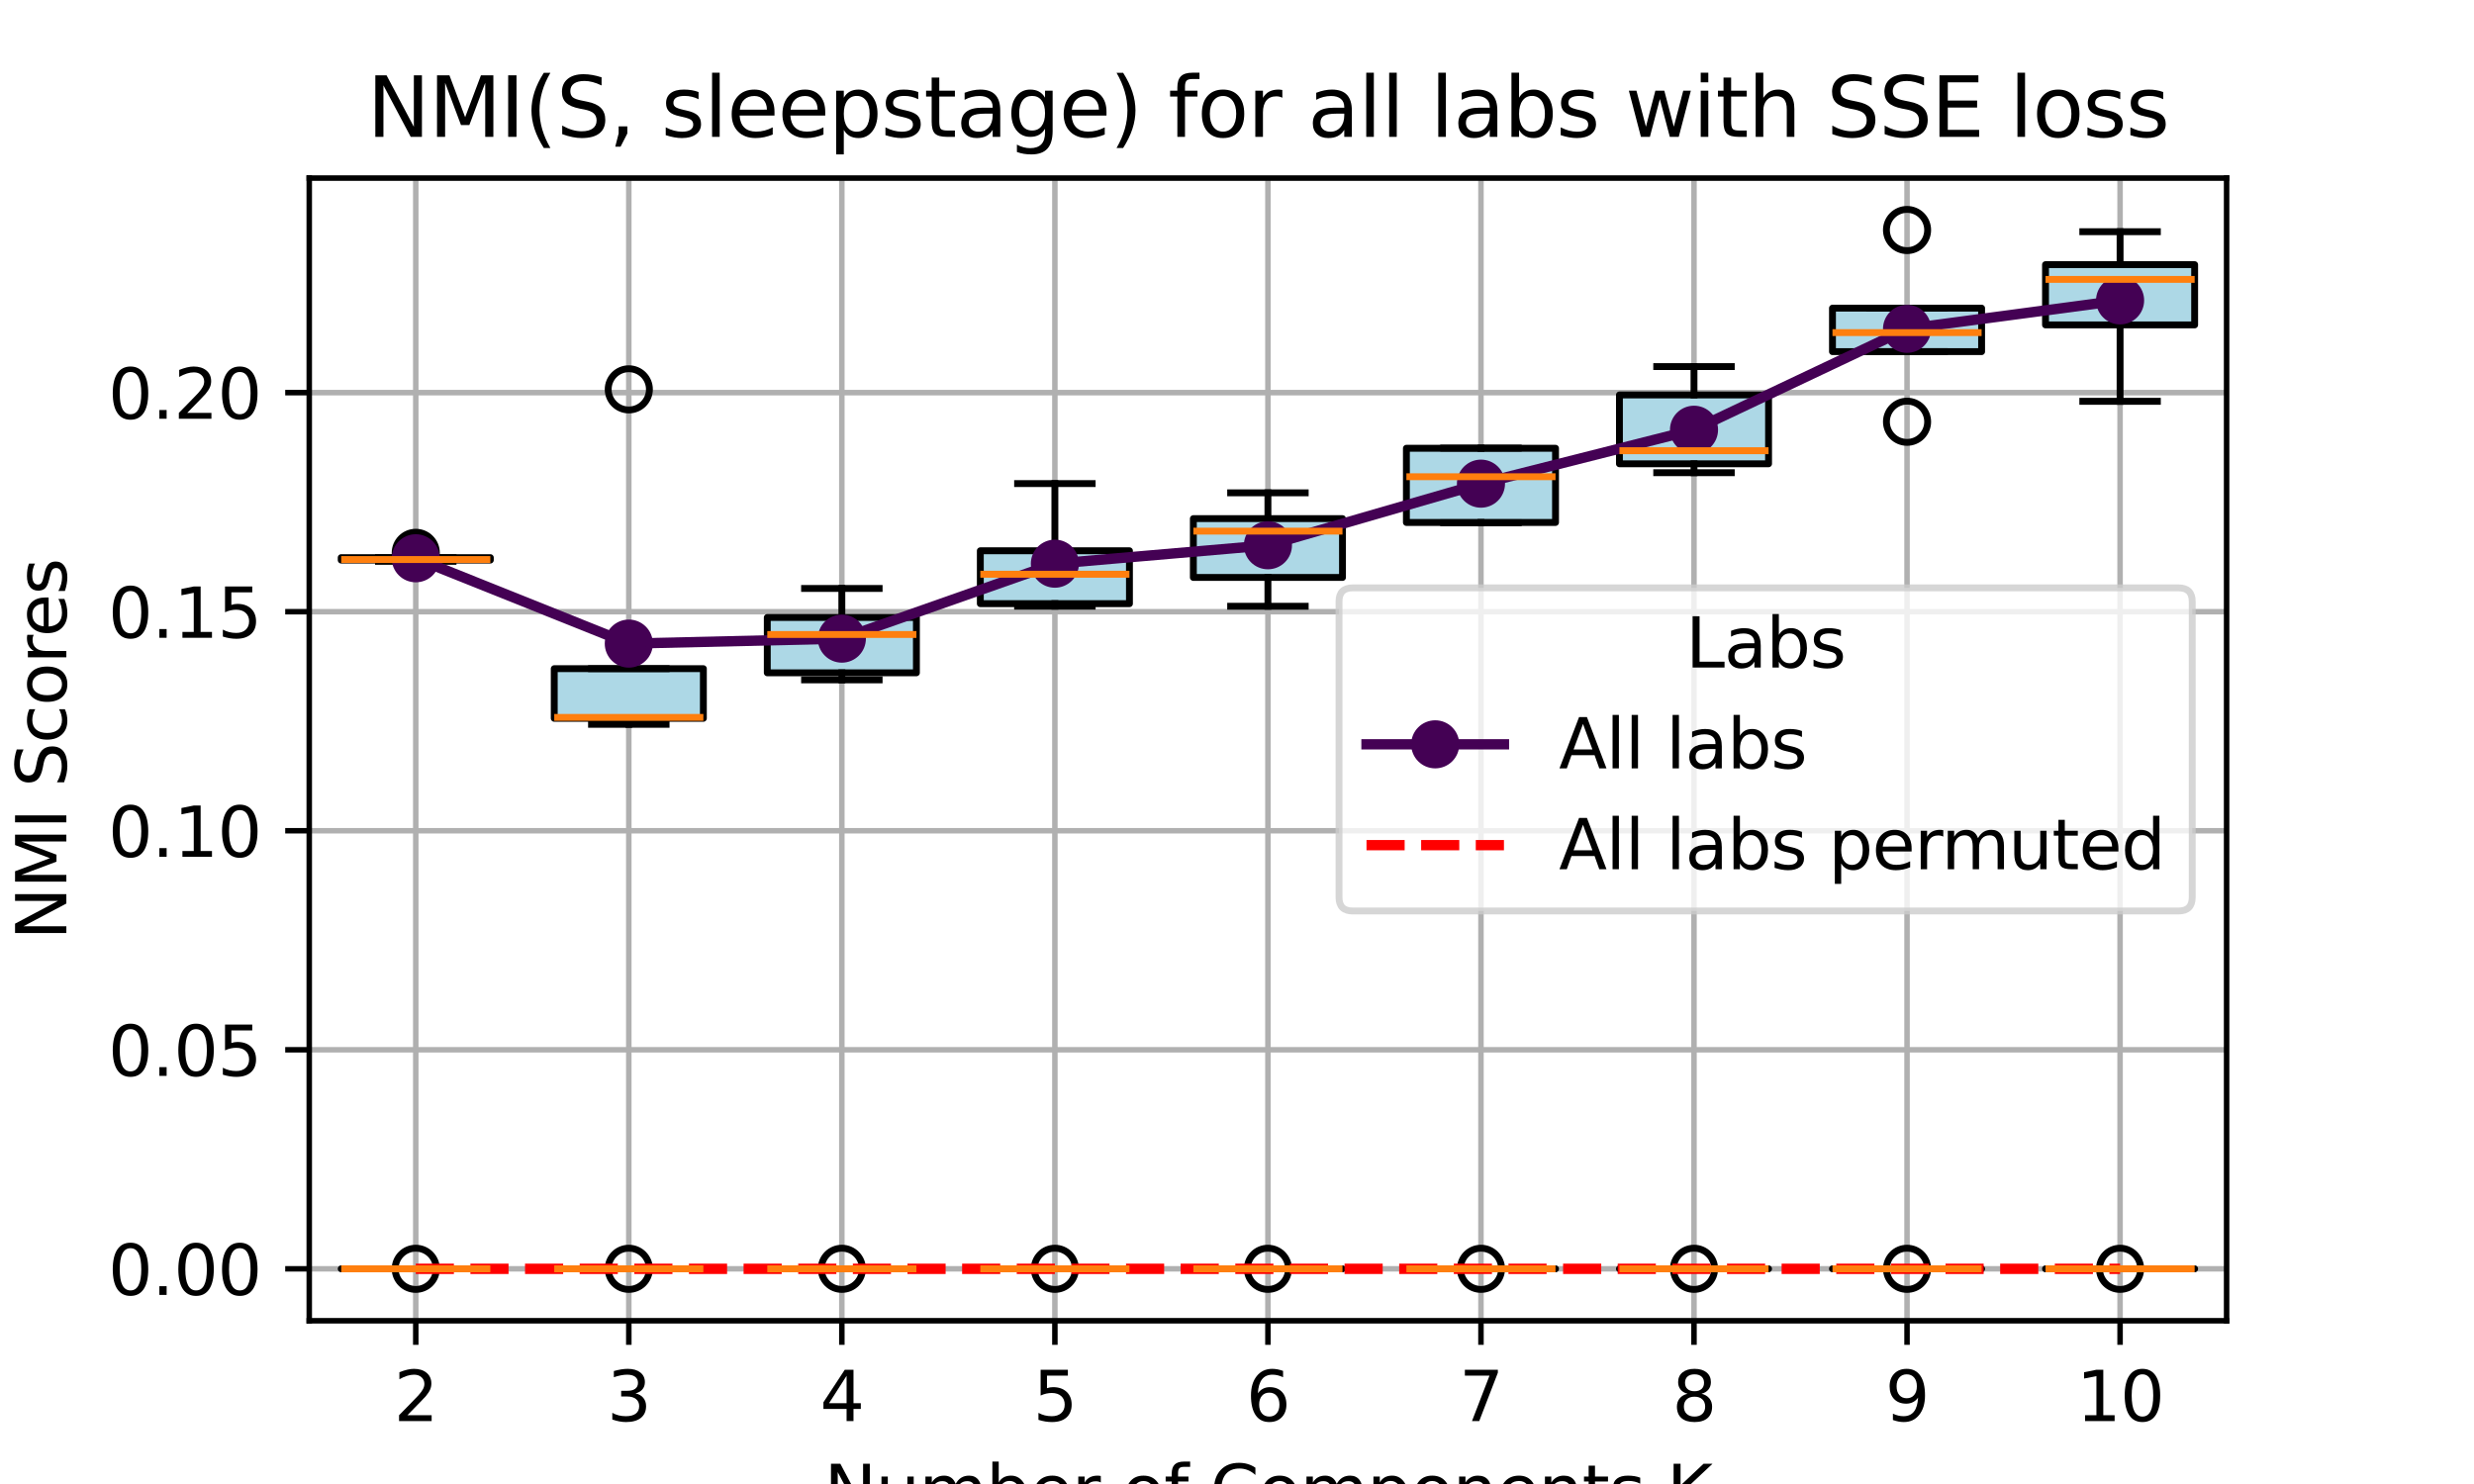 <?xml version="1.0" encoding="utf-8" standalone="no"?>
<!DOCTYPE svg PUBLIC "-//W3C//DTD SVG 1.1//EN"
  "http://www.w3.org/Graphics/SVG/1.1/DTD/svg11.dtd">
<svg xmlns:xlink="http://www.w3.org/1999/xlink" width="360pt" height="216pt" viewBox="0 0 360 216" xmlns="http://www.w3.org/2000/svg" version="1.1">
 <defs>
  <style type="text/css">*{stroke-linejoin: round; stroke-linecap: butt}</style>
 </defs>
 <g id="figure_1">
  <g id="patch_1">
   <path d="M 0 216 
L 360 216 
L 360 0 
L 0 0 
z
" style="fill: #ffffff"/>
  </g>
  <g id="axes_1">
   <g id="patch_2">
    <path d="M 45 192.24 
L 324 192.24 
L 324 25.92 
L 45 25.92 
z
" style="fill: #ffffff"/>
   </g>
   <g id="matplotlib.axis_1">
    <g id="xtick_1">
     <g id="line2d_1">
      <path d="M 60.5 192.24 
L 60.5 25.92 
" clip-path="url(#p659ed5b98e)" style="fill: none; stroke: #b0b0b0; stroke-width: 0.8; stroke-linecap: square"/>
     </g>
     <g id="line2d_2">
      <defs>
       <path id="m5bad912194" d="M 0 0 
L 0 3.5 
" style="stroke: #000000; stroke-width: 0.8"/>
      </defs>
      <g>
       <use xlink:href="#m5bad912194" x="60.5" y="192.24" style="stroke: #000000; stroke-width: 0.8"/>
      </g>
     </g>
     <g id="text_1">
      <!-- 2 -->
      <g transform="translate(57.319 206.838) scale(0.1 -0.1)">
       <defs>
        <path id="DejaVuSans-32" d="M 1228 531 
L 3431 531 
L 3431 0 
L 469 0 
L 469 531 
Q 828 903 1448 1529 
Q 2069 2156 2228 2338 
Q 2531 2678 2651 2914 
Q 2772 3150 2772 3378 
Q 2772 3750 2511 3984 
Q 2250 4219 1831 4219 
Q 1534 4219 1204 4116 
Q 875 4013 500 3803 
L 500 4441 
Q 881 4594 1212 4672 
Q 1544 4750 1819 4750 
Q 2544 4750 2975 4387 
Q 3406 4025 3406 3419 
Q 3406 3131 3298 2873 
Q 3191 2616 2906 2266 
Q 2828 2175 2409 1742 
Q 1991 1309 1228 531 
z
" transform="scale(0.016)"/>
       </defs>
       <use xlink:href="#DejaVuSans-32"/>
      </g>
     </g>
    </g>
    <g id="xtick_2">
     <g id="line2d_3">
      <path d="M 91.5 192.24 
L 91.5 25.92 
" clip-path="url(#p659ed5b98e)" style="fill: none; stroke: #b0b0b0; stroke-width: 0.8; stroke-linecap: square"/>
     </g>
     <g id="line2d_4">
      <g>
       <use xlink:href="#m5bad912194" x="91.5" y="192.24" style="stroke: #000000; stroke-width: 0.8"/>
      </g>
     </g>
     <g id="text_2">
      <!-- 3 -->
      <g transform="translate(88.319 206.838) scale(0.1 -0.1)">
       <defs>
        <path id="DejaVuSans-33" d="M 2597 2516 
Q 3050 2419 3304 2112 
Q 3559 1806 3559 1356 
Q 3559 666 3084 287 
Q 2609 -91 1734 -91 
Q 1441 -91 1130 -33 
Q 819 25 488 141 
L 488 750 
Q 750 597 1062 519 
Q 1375 441 1716 441 
Q 2309 441 2620 675 
Q 2931 909 2931 1356 
Q 2931 1769 2642 2001 
Q 2353 2234 1838 2234 
L 1294 2234 
L 1294 2753 
L 1863 2753 
Q 2328 2753 2575 2939 
Q 2822 3125 2822 3475 
Q 2822 3834 2567 4026 
Q 2313 4219 1838 4219 
Q 1578 4219 1281 4162 
Q 984 4106 628 3988 
L 628 4550 
Q 988 4650 1302 4700 
Q 1616 4750 1894 4750 
Q 2613 4750 3031 4423 
Q 3450 4097 3450 3541 
Q 3450 3153 3228 2886 
Q 3006 2619 2597 2516 
z
" transform="scale(0.016)"/>
       </defs>
       <use xlink:href="#DejaVuSans-33"/>
      </g>
     </g>
    </g>
    <g id="xtick_3">
     <g id="line2d_5">
      <path d="M 122.5 192.24 
L 122.5 25.92 
" clip-path="url(#p659ed5b98e)" style="fill: none; stroke: #b0b0b0; stroke-width: 0.8; stroke-linecap: square"/>
     </g>
     <g id="line2d_6">
      <g>
       <use xlink:href="#m5bad912194" x="122.5" y="192.24" style="stroke: #000000; stroke-width: 0.8"/>
      </g>
     </g>
     <g id="text_3">
      <!-- 4 -->
      <g transform="translate(119.319 206.838) scale(0.1 -0.1)">
       <defs>
        <path id="DejaVuSans-34" d="M 2419 4116 
L 825 1625 
L 2419 1625 
L 2419 4116 
z
M 2253 4666 
L 3047 4666 
L 3047 1625 
L 3713 1625 
L 3713 1100 
L 3047 1100 
L 3047 0 
L 2419 0 
L 2419 1100 
L 313 1100 
L 313 1709 
L 2253 4666 
z
" transform="scale(0.016)"/>
       </defs>
       <use xlink:href="#DejaVuSans-34"/>
      </g>
     </g>
    </g>
    <g id="xtick_4">
     <g id="line2d_7">
      <path d="M 153.5 192.24 
L 153.5 25.92 
" clip-path="url(#p659ed5b98e)" style="fill: none; stroke: #b0b0b0; stroke-width: 0.8; stroke-linecap: square"/>
     </g>
     <g id="line2d_8">
      <g>
       <use xlink:href="#m5bad912194" x="153.5" y="192.24" style="stroke: #000000; stroke-width: 0.8"/>
      </g>
     </g>
     <g id="text_4">
      <!-- 5 -->
      <g transform="translate(150.319 206.838) scale(0.1 -0.1)">
       <defs>
        <path id="DejaVuSans-35" d="M 691 4666 
L 3169 4666 
L 3169 4134 
L 1269 4134 
L 1269 2991 
Q 1406 3038 1543 3061 
Q 1681 3084 1819 3084 
Q 2600 3084 3056 2656 
Q 3513 2228 3513 1497 
Q 3513 744 3044 326 
Q 2575 -91 1722 -91 
Q 1428 -91 1123 -41 
Q 819 9 494 109 
L 494 744 
Q 775 591 1075 516 
Q 1375 441 1709 441 
Q 2250 441 2565 725 
Q 2881 1009 2881 1497 
Q 2881 1984 2565 2268 
Q 2250 2553 1709 2553 
Q 1456 2553 1204 2497 
Q 953 2441 691 2322 
L 691 4666 
z
" transform="scale(0.016)"/>
       </defs>
       <use xlink:href="#DejaVuSans-35"/>
      </g>
     </g>
    </g>
    <g id="xtick_5">
     <g id="line2d_9">
      <path d="M 184.5 192.24 
L 184.5 25.92 
" clip-path="url(#p659ed5b98e)" style="fill: none; stroke: #b0b0b0; stroke-width: 0.8; stroke-linecap: square"/>
     </g>
     <g id="line2d_10">
      <g>
       <use xlink:href="#m5bad912194" x="184.5" y="192.24" style="stroke: #000000; stroke-width: 0.8"/>
      </g>
     </g>
     <g id="text_5">
      <!-- 6 -->
      <g transform="translate(181.319 206.838) scale(0.1 -0.1)">
       <defs>
        <path id="DejaVuSans-36" d="M 2113 2584 
Q 1688 2584 1439 2293 
Q 1191 2003 1191 1497 
Q 1191 994 1439 701 
Q 1688 409 2113 409 
Q 2538 409 2786 701 
Q 3034 994 3034 1497 
Q 3034 2003 2786 2293 
Q 2538 2584 2113 2584 
z
M 3366 4563 
L 3366 3988 
Q 3128 4100 2886 4159 
Q 2644 4219 2406 4219 
Q 1781 4219 1451 3797 
Q 1122 3375 1075 2522 
Q 1259 2794 1537 2939 
Q 1816 3084 2150 3084 
Q 2853 3084 3261 2657 
Q 3669 2231 3669 1497 
Q 3669 778 3244 343 
Q 2819 -91 2113 -91 
Q 1303 -91 875 529 
Q 447 1150 447 2328 
Q 447 3434 972 4092 
Q 1497 4750 2381 4750 
Q 2619 4750 2861 4703 
Q 3103 4656 3366 4563 
z
" transform="scale(0.016)"/>
       </defs>
       <use xlink:href="#DejaVuSans-36"/>
      </g>
     </g>
    </g>
    <g id="xtick_6">
     <g id="line2d_11">
      <path d="M 215.5 192.24 
L 215.5 25.92 
" clip-path="url(#p659ed5b98e)" style="fill: none; stroke: #b0b0b0; stroke-width: 0.8; stroke-linecap: square"/>
     </g>
     <g id="line2d_12">
      <g>
       <use xlink:href="#m5bad912194" x="215.5" y="192.24" style="stroke: #000000; stroke-width: 0.8"/>
      </g>
     </g>
     <g id="text_6">
      <!-- 7 -->
      <g transform="translate(212.319 206.838) scale(0.1 -0.1)">
       <defs>
        <path id="DejaVuSans-37" d="M 525 4666 
L 3525 4666 
L 3525 4397 
L 1831 0 
L 1172 0 
L 2766 4134 
L 525 4134 
L 525 4666 
z
" transform="scale(0.016)"/>
       </defs>
       <use xlink:href="#DejaVuSans-37"/>
      </g>
     </g>
    </g>
    <g id="xtick_7">
     <g id="line2d_13">
      <path d="M 246.5 192.24 
L 246.5 25.92 
" clip-path="url(#p659ed5b98e)" style="fill: none; stroke: #b0b0b0; stroke-width: 0.8; stroke-linecap: square"/>
     </g>
     <g id="line2d_14">
      <g>
       <use xlink:href="#m5bad912194" x="246.5" y="192.24" style="stroke: #000000; stroke-width: 0.8"/>
      </g>
     </g>
     <g id="text_7">
      <!-- 8 -->
      <g transform="translate(243.319 206.838) scale(0.1 -0.1)">
       <defs>
        <path id="DejaVuSans-38" d="M 2034 2216 
Q 1584 2216 1326 1975 
Q 1069 1734 1069 1313 
Q 1069 891 1326 650 
Q 1584 409 2034 409 
Q 2484 409 2743 651 
Q 3003 894 3003 1313 
Q 3003 1734 2745 1975 
Q 2488 2216 2034 2216 
z
M 1403 2484 
Q 997 2584 770 2862 
Q 544 3141 544 3541 
Q 544 4100 942 4425 
Q 1341 4750 2034 4750 
Q 2731 4750 3128 4425 
Q 3525 4100 3525 3541 
Q 3525 3141 3298 2862 
Q 3072 2584 2669 2484 
Q 3125 2378 3379 2068 
Q 3634 1759 3634 1313 
Q 3634 634 3220 271 
Q 2806 -91 2034 -91 
Q 1263 -91 848 271 
Q 434 634 434 1313 
Q 434 1759 690 2068 
Q 947 2378 1403 2484 
z
M 1172 3481 
Q 1172 3119 1398 2916 
Q 1625 2713 2034 2713 
Q 2441 2713 2670 2916 
Q 2900 3119 2900 3481 
Q 2900 3844 2670 4047 
Q 2441 4250 2034 4250 
Q 1625 4250 1398 4047 
Q 1172 3844 1172 3481 
z
" transform="scale(0.016)"/>
       </defs>
       <use xlink:href="#DejaVuSans-38"/>
      </g>
     </g>
    </g>
    <g id="xtick_8">
     <g id="line2d_15">
      <path d="M 277.5 192.24 
L 277.5 25.92 
" clip-path="url(#p659ed5b98e)" style="fill: none; stroke: #b0b0b0; stroke-width: 0.8; stroke-linecap: square"/>
     </g>
     <g id="line2d_16">
      <g>
       <use xlink:href="#m5bad912194" x="277.5" y="192.24" style="stroke: #000000; stroke-width: 0.8"/>
      </g>
     </g>
     <g id="text_8">
      <!-- 9 -->
      <g transform="translate(274.319 206.838) scale(0.1 -0.1)">
       <defs>
        <path id="DejaVuSans-39" d="M 703 97 
L 703 672 
Q 941 559 1184 500 
Q 1428 441 1663 441 
Q 2288 441 2617 861 
Q 2947 1281 2994 2138 
Q 2813 1869 2534 1725 
Q 2256 1581 1919 1581 
Q 1219 1581 811 2004 
Q 403 2428 403 3163 
Q 403 3881 828 4315 
Q 1253 4750 1959 4750 
Q 2769 4750 3195 4129 
Q 3622 3509 3622 2328 
Q 3622 1225 3098 567 
Q 2575 -91 1691 -91 
Q 1453 -91 1209 -44 
Q 966 3 703 97 
z
M 1959 2075 
Q 2384 2075 2632 2365 
Q 2881 2656 2881 3163 
Q 2881 3666 2632 3958 
Q 2384 4250 1959 4250 
Q 1534 4250 1286 3958 
Q 1038 3666 1038 3163 
Q 1038 2656 1286 2365 
Q 1534 2075 1959 2075 
z
" transform="scale(0.016)"/>
       </defs>
       <use xlink:href="#DejaVuSans-39"/>
      </g>
     </g>
    </g>
    <g id="xtick_9">
     <g id="line2d_17">
      <path d="M 308.5 192.24 
L 308.5 25.92 
" clip-path="url(#p659ed5b98e)" style="fill: none; stroke: #b0b0b0; stroke-width: 0.8; stroke-linecap: square"/>
     </g>
     <g id="line2d_18">
      <g>
       <use xlink:href="#m5bad912194" x="308.5" y="192.24" style="stroke: #000000; stroke-width: 0.8"/>
      </g>
     </g>
     <g id="text_9">
      <!-- 10 -->
      <g transform="translate(302.137 206.838) scale(0.1 -0.1)">
       <defs>
        <path id="DejaVuSans-31" d="M 794 531 
L 1825 531 
L 1825 4091 
L 703 3866 
L 703 4441 
L 1819 4666 
L 2450 4666 
L 2450 531 
L 3481 531 
L 3481 0 
L 794 0 
L 794 531 
z
" transform="scale(0.016)"/>
        <path id="DejaVuSans-30" d="M 2034 4250 
Q 1547 4250 1301 3770 
Q 1056 3291 1056 2328 
Q 1056 1369 1301 889 
Q 1547 409 2034 409 
Q 2525 409 2770 889 
Q 3016 1369 3016 2328 
Q 3016 3291 2770 3770 
Q 2525 4250 2034 4250 
z
M 2034 4750 
Q 2819 4750 3233 4129 
Q 3647 3509 3647 2328 
Q 3647 1150 3233 529 
Q 2819 -91 2034 -91 
Q 1250 -91 836 529 
Q 422 1150 422 2328 
Q 422 3509 836 4129 
Q 1250 4750 2034 4750 
z
" transform="scale(0.016)"/>
       </defs>
       <use xlink:href="#DejaVuSans-31"/>
       <use xlink:href="#DejaVuSans-30" x="63.623"/>
      </g>
     </g>
    </g>
    <g id="text_10">
     <!-- Number of Components K -->
     <g transform="translate(119.915 220.517) scale(0.1 -0.1)">
      <defs>
       <path id="DejaVuSans-4e" d="M 628 4666 
L 1478 4666 
L 3547 763 
L 3547 4666 
L 4159 4666 
L 4159 0 
L 3309 0 
L 1241 3903 
L 1241 0 
L 628 0 
L 628 4666 
z
" transform="scale(0.016)"/>
       <path id="DejaVuSans-75" d="M 544 1381 
L 544 3500 
L 1119 3500 
L 1119 1403 
Q 1119 906 1312 657 
Q 1506 409 1894 409 
Q 2359 409 2629 706 
Q 2900 1003 2900 1516 
L 2900 3500 
L 3475 3500 
L 3475 0 
L 2900 0 
L 2900 538 
Q 2691 219 2414 64 
Q 2138 -91 1772 -91 
Q 1169 -91 856 284 
Q 544 659 544 1381 
z
M 1991 3584 
L 1991 3584 
z
" transform="scale(0.016)"/>
       <path id="DejaVuSans-6d" d="M 3328 2828 
Q 3544 3216 3844 3400 
Q 4144 3584 4550 3584 
Q 5097 3584 5394 3201 
Q 5691 2819 5691 2113 
L 5691 0 
L 5113 0 
L 5113 2094 
Q 5113 2597 4934 2840 
Q 4756 3084 4391 3084 
Q 3944 3084 3684 2787 
Q 3425 2491 3425 1978 
L 3425 0 
L 2847 0 
L 2847 2094 
Q 2847 2600 2669 2842 
Q 2491 3084 2119 3084 
Q 1678 3084 1418 2786 
Q 1159 2488 1159 1978 
L 1159 0 
L 581 0 
L 581 3500 
L 1159 3500 
L 1159 2956 
Q 1356 3278 1631 3431 
Q 1906 3584 2284 3584 
Q 2666 3584 2933 3390 
Q 3200 3197 3328 2828 
z
" transform="scale(0.016)"/>
       <path id="DejaVuSans-62" d="M 3116 1747 
Q 3116 2381 2855 2742 
Q 2594 3103 2138 3103 
Q 1681 3103 1420 2742 
Q 1159 2381 1159 1747 
Q 1159 1113 1420 752 
Q 1681 391 2138 391 
Q 2594 391 2855 752 
Q 3116 1113 3116 1747 
z
M 1159 2969 
Q 1341 3281 1617 3432 
Q 1894 3584 2278 3584 
Q 2916 3584 3314 3078 
Q 3713 2572 3713 1747 
Q 3713 922 3314 415 
Q 2916 -91 2278 -91 
Q 1894 -91 1617 61 
Q 1341 213 1159 525 
L 1159 0 
L 581 0 
L 581 4863 
L 1159 4863 
L 1159 2969 
z
" transform="scale(0.016)"/>
       <path id="DejaVuSans-65" d="M 3597 1894 
L 3597 1613 
L 953 1613 
Q 991 1019 1311 708 
Q 1631 397 2203 397 
Q 2534 397 2845 478 
Q 3156 559 3463 722 
L 3463 178 
Q 3153 47 2828 -22 
Q 2503 -91 2169 -91 
Q 1331 -91 842 396 
Q 353 884 353 1716 
Q 353 2575 817 3079 
Q 1281 3584 2069 3584 
Q 2775 3584 3186 3129 
Q 3597 2675 3597 1894 
z
M 3022 2063 
Q 3016 2534 2758 2815 
Q 2500 3097 2075 3097 
Q 1594 3097 1305 2825 
Q 1016 2553 972 2059 
L 3022 2063 
z
" transform="scale(0.016)"/>
       <path id="DejaVuSans-72" d="M 2631 2963 
Q 2534 3019 2420 3045 
Q 2306 3072 2169 3072 
Q 1681 3072 1420 2755 
Q 1159 2438 1159 1844 
L 1159 0 
L 581 0 
L 581 3500 
L 1159 3500 
L 1159 2956 
Q 1341 3275 1631 3429 
Q 1922 3584 2338 3584 
Q 2397 3584 2469 3576 
Q 2541 3569 2628 3553 
L 2631 2963 
z
" transform="scale(0.016)"/>
       <path id="DejaVuSans-20" transform="scale(0.016)"/>
       <path id="DejaVuSans-6f" d="M 1959 3097 
Q 1497 3097 1228 2736 
Q 959 2375 959 1747 
Q 959 1119 1226 758 
Q 1494 397 1959 397 
Q 2419 397 2687 759 
Q 2956 1122 2956 1747 
Q 2956 2369 2687 2733 
Q 2419 3097 1959 3097 
z
M 1959 3584 
Q 2709 3584 3137 3096 
Q 3566 2609 3566 1747 
Q 3566 888 3137 398 
Q 2709 -91 1959 -91 
Q 1206 -91 779 398 
Q 353 888 353 1747 
Q 353 2609 779 3096 
Q 1206 3584 1959 3584 
z
" transform="scale(0.016)"/>
       <path id="DejaVuSans-66" d="M 2375 4863 
L 2375 4384 
L 1825 4384 
Q 1516 4384 1395 4259 
Q 1275 4134 1275 3809 
L 1275 3500 
L 2222 3500 
L 2222 3053 
L 1275 3053 
L 1275 0 
L 697 0 
L 697 3053 
L 147 3053 
L 147 3500 
L 697 3500 
L 697 3744 
Q 697 4328 969 4595 
Q 1241 4863 1831 4863 
L 2375 4863 
z
" transform="scale(0.016)"/>
       <path id="DejaVuSans-43" d="M 4122 4306 
L 4122 3641 
Q 3803 3938 3442 4084 
Q 3081 4231 2675 4231 
Q 1875 4231 1450 3742 
Q 1025 3253 1025 2328 
Q 1025 1406 1450 917 
Q 1875 428 2675 428 
Q 3081 428 3442 575 
Q 3803 722 4122 1019 
L 4122 359 
Q 3791 134 3420 21 
Q 3050 -91 2638 -91 
Q 1578 -91 968 557 
Q 359 1206 359 2328 
Q 359 3453 968 4101 
Q 1578 4750 2638 4750 
Q 3056 4750 3426 4639 
Q 3797 4528 4122 4306 
z
" transform="scale(0.016)"/>
       <path id="DejaVuSans-70" d="M 1159 525 
L 1159 -1331 
L 581 -1331 
L 581 3500 
L 1159 3500 
L 1159 2969 
Q 1341 3281 1617 3432 
Q 1894 3584 2278 3584 
Q 2916 3584 3314 3078 
Q 3713 2572 3713 1747 
Q 3713 922 3314 415 
Q 2916 -91 2278 -91 
Q 1894 -91 1617 61 
Q 1341 213 1159 525 
z
M 3116 1747 
Q 3116 2381 2855 2742 
Q 2594 3103 2138 3103 
Q 1681 3103 1420 2742 
Q 1159 2381 1159 1747 
Q 1159 1113 1420 752 
Q 1681 391 2138 391 
Q 2594 391 2855 752 
Q 3116 1113 3116 1747 
z
" transform="scale(0.016)"/>
       <path id="DejaVuSans-6e" d="M 3513 2113 
L 3513 0 
L 2938 0 
L 2938 2094 
Q 2938 2591 2744 2837 
Q 2550 3084 2163 3084 
Q 1697 3084 1428 2787 
Q 1159 2491 1159 1978 
L 1159 0 
L 581 0 
L 581 3500 
L 1159 3500 
L 1159 2956 
Q 1366 3272 1645 3428 
Q 1925 3584 2291 3584 
Q 2894 3584 3203 3211 
Q 3513 2838 3513 2113 
z
" transform="scale(0.016)"/>
       <path id="DejaVuSans-74" d="M 1172 4494 
L 1172 3500 
L 2356 3500 
L 2356 3053 
L 1172 3053 
L 1172 1153 
Q 1172 725 1289 603 
Q 1406 481 1766 481 
L 2356 481 
L 2356 0 
L 1766 0 
Q 1100 0 847 248 
Q 594 497 594 1153 
L 594 3053 
L 172 3053 
L 172 3500 
L 594 3500 
L 594 4494 
L 1172 4494 
z
" transform="scale(0.016)"/>
       <path id="DejaVuSans-73" d="M 2834 3397 
L 2834 2853 
Q 2591 2978 2328 3040 
Q 2066 3103 1784 3103 
Q 1356 3103 1142 2972 
Q 928 2841 928 2578 
Q 928 2378 1081 2264 
Q 1234 2150 1697 2047 
L 1894 2003 
Q 2506 1872 2764 1633 
Q 3022 1394 3022 966 
Q 3022 478 2636 193 
Q 2250 -91 1575 -91 
Q 1294 -91 989 -36 
Q 684 19 347 128 
L 347 722 
Q 666 556 975 473 
Q 1284 391 1588 391 
Q 1994 391 2212 530 
Q 2431 669 2431 922 
Q 2431 1156 2273 1281 
Q 2116 1406 1581 1522 
L 1381 1569 
Q 847 1681 609 1914 
Q 372 2147 372 2553 
Q 372 3047 722 3315 
Q 1072 3584 1716 3584 
Q 2034 3584 2315 3537 
Q 2597 3491 2834 3397 
z
" transform="scale(0.016)"/>
       <path id="DejaVuSans-4b" d="M 628 4666 
L 1259 4666 
L 1259 2694 
L 3353 4666 
L 4166 4666 
L 1850 2491 
L 4331 0 
L 3500 0 
L 1259 2247 
L 1259 0 
L 628 0 
L 628 4666 
z
" transform="scale(0.016)"/>
      </defs>
      <use xlink:href="#DejaVuSans-4e"/>
      <use xlink:href="#DejaVuSans-75" x="74.805"/>
      <use xlink:href="#DejaVuSans-6d" x="138.184"/>
      <use xlink:href="#DejaVuSans-62" x="235.596"/>
      <use xlink:href="#DejaVuSans-65" x="299.072"/>
      <use xlink:href="#DejaVuSans-72" x="360.596"/>
      <use xlink:href="#DejaVuSans-20" x="401.709"/>
      <use xlink:href="#DejaVuSans-6f" x="433.496"/>
      <use xlink:href="#DejaVuSans-66" x="494.678"/>
      <use xlink:href="#DejaVuSans-20" x="529.883"/>
      <use xlink:href="#DejaVuSans-43" x="561.67"/>
      <use xlink:href="#DejaVuSans-6f" x="631.494"/>
      <use xlink:href="#DejaVuSans-6d" x="692.676"/>
      <use xlink:href="#DejaVuSans-70" x="790.088"/>
      <use xlink:href="#DejaVuSans-6f" x="853.564"/>
      <use xlink:href="#DejaVuSans-6e" x="914.746"/>
      <use xlink:href="#DejaVuSans-65" x="978.125"/>
      <use xlink:href="#DejaVuSans-6e" x="1039.648"/>
      <use xlink:href="#DejaVuSans-74" x="1103.027"/>
      <use xlink:href="#DejaVuSans-73" x="1142.236"/>
      <use xlink:href="#DejaVuSans-20" x="1194.336"/>
      <use xlink:href="#DejaVuSans-4b" x="1226.123"/>
     </g>
    </g>
   </g>
   <g id="matplotlib.axis_2">
    <g id="ytick_1">
     <g id="line2d_19">
      <path d="M 45 184.68 
L 324 184.68 
" clip-path="url(#p659ed5b98e)" style="fill: none; stroke: #b0b0b0; stroke-width: 0.8; stroke-linecap: square"/>
     </g>
     <g id="line2d_20">
      <defs>
       <path id="m510f2953dc" d="M 0 0 
L -3.5 0 
" style="stroke: #000000; stroke-width: 0.8"/>
      </defs>
      <g>
       <use xlink:href="#m510f2953dc" x="45" y="184.68" style="stroke: #000000; stroke-width: 0.8"/>
      </g>
     </g>
     <g id="text_11">
      <!-- 0.00 -->
      <g transform="translate(15.734 188.479) scale(0.1 -0.1)">
       <defs>
        <path id="DejaVuSans-2e" d="M 684 794 
L 1344 794 
L 1344 0 
L 684 0 
L 684 794 
z
" transform="scale(0.016)"/>
       </defs>
       <use xlink:href="#DejaVuSans-30"/>
       <use xlink:href="#DejaVuSans-2e" x="63.623"/>
       <use xlink:href="#DejaVuSans-30" x="95.41"/>
       <use xlink:href="#DejaVuSans-30" x="159.033"/>
      </g>
     </g>
    </g>
    <g id="ytick_2">
     <g id="line2d_21">
      <path d="M 45 152.797 
L 324 152.797 
" clip-path="url(#p659ed5b98e)" style="fill: none; stroke: #b0b0b0; stroke-width: 0.8; stroke-linecap: square"/>
     </g>
     <g id="line2d_22">
      <g>
       <use xlink:href="#m510f2953dc" x="45" y="152.797" style="stroke: #000000; stroke-width: 0.8"/>
      </g>
     </g>
     <g id="text_12">
      <!-- 0.05 -->
      <g transform="translate(15.734 156.596) scale(0.1 -0.1)">
       <use xlink:href="#DejaVuSans-30"/>
       <use xlink:href="#DejaVuSans-2e" x="63.623"/>
       <use xlink:href="#DejaVuSans-30" x="95.41"/>
       <use xlink:href="#DejaVuSans-35" x="159.033"/>
      </g>
     </g>
    </g>
    <g id="ytick_3">
     <g id="line2d_23">
      <path d="M 45 120.914 
L 324 120.914 
" clip-path="url(#p659ed5b98e)" style="fill: none; stroke: #b0b0b0; stroke-width: 0.8; stroke-linecap: square"/>
     </g>
     <g id="line2d_24">
      <g>
       <use xlink:href="#m510f2953dc" x="45" y="120.914" style="stroke: #000000; stroke-width: 0.8"/>
      </g>
     </g>
     <g id="text_13">
      <!-- 0.10 -->
      <g transform="translate(15.734 124.714) scale(0.1 -0.1)">
       <use xlink:href="#DejaVuSans-30"/>
       <use xlink:href="#DejaVuSans-2e" x="63.623"/>
       <use xlink:href="#DejaVuSans-31" x="95.41"/>
       <use xlink:href="#DejaVuSans-30" x="159.033"/>
      </g>
     </g>
    </g>
    <g id="ytick_4">
     <g id="line2d_25">
      <path d="M 45 89.032 
L 324 89.032 
" clip-path="url(#p659ed5b98e)" style="fill: none; stroke: #b0b0b0; stroke-width: 0.8; stroke-linecap: square"/>
     </g>
     <g id="line2d_26">
      <g>
       <use xlink:href="#m510f2953dc" x="45" y="89.032" style="stroke: #000000; stroke-width: 0.8"/>
      </g>
     </g>
     <g id="text_14">
      <!-- 0.15 -->
      <g transform="translate(15.734 92.831) scale(0.1 -0.1)">
       <use xlink:href="#DejaVuSans-30"/>
       <use xlink:href="#DejaVuSans-2e" x="63.623"/>
       <use xlink:href="#DejaVuSans-31" x="95.41"/>
       <use xlink:href="#DejaVuSans-35" x="159.033"/>
      </g>
     </g>
    </g>
    <g id="ytick_5">
     <g id="line2d_27">
      <path d="M 45 57.149 
L 324 57.149 
" clip-path="url(#p659ed5b98e)" style="fill: none; stroke: #b0b0b0; stroke-width: 0.8; stroke-linecap: square"/>
     </g>
     <g id="line2d_28">
      <g>
       <use xlink:href="#m510f2953dc" x="45" y="57.149" style="stroke: #000000; stroke-width: 0.8"/>
      </g>
     </g>
     <g id="text_15">
      <!-- 0.20 -->
      <g transform="translate(15.734 60.948) scale(0.1 -0.1)">
       <use xlink:href="#DejaVuSans-30"/>
       <use xlink:href="#DejaVuSans-2e" x="63.623"/>
       <use xlink:href="#DejaVuSans-32" x="95.41"/>
       <use xlink:href="#DejaVuSans-30" x="159.033"/>
      </g>
     </g>
    </g>
    <g id="text_16">
     <!-- NMI Scores -->
     <g transform="translate(9.655 136.806) rotate(-90) scale(0.1 -0.1)">
      <defs>
       <path id="DejaVuSans-4d" d="M 628 4666 
L 1569 4666 
L 2759 1491 
L 3956 4666 
L 4897 4666 
L 4897 0 
L 4281 0 
L 4281 4097 
L 3078 897 
L 2444 897 
L 1241 4097 
L 1241 0 
L 628 0 
L 628 4666 
z
" transform="scale(0.016)"/>
       <path id="DejaVuSans-49" d="M 628 4666 
L 1259 4666 
L 1259 0 
L 628 0 
L 628 4666 
z
" transform="scale(0.016)"/>
       <path id="DejaVuSans-53" d="M 3425 4513 
L 3425 3897 
Q 3066 4069 2747 4153 
Q 2428 4238 2131 4238 
Q 1616 4238 1336 4038 
Q 1056 3838 1056 3469 
Q 1056 3159 1242 3001 
Q 1428 2844 1947 2747 
L 2328 2669 
Q 3034 2534 3370 2195 
Q 3706 1856 3706 1288 
Q 3706 609 3251 259 
Q 2797 -91 1919 -91 
Q 1588 -91 1214 -16 
Q 841 59 441 206 
L 441 856 
Q 825 641 1194 531 
Q 1563 422 1919 422 
Q 2459 422 2753 634 
Q 3047 847 3047 1241 
Q 3047 1584 2836 1778 
Q 2625 1972 2144 2069 
L 1759 2144 
Q 1053 2284 737 2584 
Q 422 2884 422 3419 
Q 422 4038 858 4394 
Q 1294 4750 2059 4750 
Q 2388 4750 2728 4690 
Q 3069 4631 3425 4513 
z
" transform="scale(0.016)"/>
       <path id="DejaVuSans-63" d="M 3122 3366 
L 3122 2828 
Q 2878 2963 2633 3030 
Q 2388 3097 2138 3097 
Q 1578 3097 1268 2742 
Q 959 2388 959 1747 
Q 959 1106 1268 751 
Q 1578 397 2138 397 
Q 2388 397 2633 464 
Q 2878 531 3122 666 
L 3122 134 
Q 2881 22 2623 -34 
Q 2366 -91 2075 -91 
Q 1284 -91 818 406 
Q 353 903 353 1747 
Q 353 2603 823 3093 
Q 1294 3584 2113 3584 
Q 2378 3584 2631 3529 
Q 2884 3475 3122 3366 
z
" transform="scale(0.016)"/>
      </defs>
      <use xlink:href="#DejaVuSans-4e"/>
      <use xlink:href="#DejaVuSans-4d" x="74.805"/>
      <use xlink:href="#DejaVuSans-49" x="161.084"/>
      <use xlink:href="#DejaVuSans-20" x="190.576"/>
      <use xlink:href="#DejaVuSans-53" x="222.363"/>
      <use xlink:href="#DejaVuSans-63" x="285.84"/>
      <use xlink:href="#DejaVuSans-6f" x="340.82"/>
      <use xlink:href="#DejaVuSans-72" x="402.002"/>
      <use xlink:href="#DejaVuSans-65" x="440.865"/>
      <use xlink:href="#DejaVuSans-73" x="502.389"/>
     </g>
    </g>
   </g>
   <g id="patch_3">
    <path d="M 49.65 81.521 
L 71.35 81.521 
L 71.35 81.164 
L 49.65 81.164 
L 49.65 81.521 
z
" clip-path="url(#p659ed5b98e)" style="fill: #add8e6; stroke: #000000; stroke-linejoin: miter"/>
   </g>
   <g id="line2d_29">
    <path d="M 60.5 81.521 
L 60.5 81.703 
" clip-path="url(#p659ed5b98e)" style="fill: none; stroke: #000000; stroke-linecap: square"/>
   </g>
   <g id="line2d_30">
    <path d="M 60.5 81.164 
L 60.5 81.164 
" clip-path="url(#p659ed5b98e)" style="fill: none; stroke: #000000; stroke-linecap: square"/>
   </g>
   <g id="line2d_31">
    <path d="M 55.075 81.703 
L 65.925 81.703 
" clip-path="url(#p659ed5b98e)" style="fill: none; stroke: #000000; stroke-linecap: square"/>
   </g>
   <g id="line2d_32">
    <path d="M 55.075 81.164 
L 65.925 81.164 
" clip-path="url(#p659ed5b98e)" style="fill: none; stroke: #000000; stroke-linecap: square"/>
   </g>
   <g id="line2d_33">
    <defs>
     <path id="mba71d8b03a" d="M 0 3 
C 0.796 3 1.559 2.684 2.121 2.121 
C 2.684 1.559 3 0.796 3 0 
C 3 -0.796 2.684 -1.559 2.121 -2.121 
C 1.559 -2.684 0.796 -3 0 -3 
C -0.796 -3 -1.559 -2.684 -2.121 -2.121 
C -2.684 -1.559 -3 -0.796 -3 0 
C -3 0.796 -2.684 1.559 -2.121 2.121 
C -1.559 2.684 -0.796 3 0 3 
z
" style="stroke: #000000"/>
    </defs>
    <g clip-path="url(#p659ed5b98e)">
     <use xlink:href="#mba71d8b03a" x="60.5" y="80.467" style="fill-opacity: 0; stroke: #000000"/>
    </g>
   </g>
   <g id="patch_4">
    <path d="M 80.65 104.552 
L 102.35 104.552 
L 102.35 97.326 
L 80.65 97.326 
L 80.65 104.552 
z
" clip-path="url(#p659ed5b98e)" style="fill: #add8e6; stroke: #000000; stroke-linejoin: miter"/>
   </g>
   <g id="line2d_34">
    <path d="M 91.5 104.552 
L 91.5 105.423 
" clip-path="url(#p659ed5b98e)" style="fill: none; stroke: #000000; stroke-linecap: square"/>
   </g>
   <g id="line2d_35">
    <path d="M 91.5 97.326 
L 91.5 97.326 
" clip-path="url(#p659ed5b98e)" style="fill: none; stroke: #000000; stroke-linecap: square"/>
   </g>
   <g id="line2d_36">
    <path d="M 86.075 105.423 
L 96.925 105.423 
" clip-path="url(#p659ed5b98e)" style="fill: none; stroke: #000000; stroke-linecap: square"/>
   </g>
   <g id="line2d_37">
    <path d="M 86.075 97.326 
L 96.925 97.326 
" clip-path="url(#p659ed5b98e)" style="fill: none; stroke: #000000; stroke-linecap: square"/>
   </g>
   <g id="line2d_38">
    <g clip-path="url(#p659ed5b98e)">
     <use xlink:href="#mba71d8b03a" x="91.5" y="56.671" style="fill-opacity: 0; stroke: #000000"/>
    </g>
   </g>
   <g id="patch_5">
    <path d="M 111.65 97.928 
L 133.35 97.928 
L 133.35 89.876 
L 111.65 89.876 
L 111.65 97.928 
z
" clip-path="url(#p659ed5b98e)" style="fill: #add8e6; stroke: #000000; stroke-linejoin: miter"/>
   </g>
   <g id="line2d_39">
    <path d="M 122.5 97.928 
L 122.5 98.96 
" clip-path="url(#p659ed5b98e)" style="fill: none; stroke: #000000; stroke-linecap: square"/>
   </g>
   <g id="line2d_40">
    <path d="M 122.5 89.876 
L 122.5 85.652 
" clip-path="url(#p659ed5b98e)" style="fill: none; stroke: #000000; stroke-linecap: square"/>
   </g>
   <g id="line2d_41">
    <path d="M 117.075 98.96 
L 127.925 98.96 
" clip-path="url(#p659ed5b98e)" style="fill: none; stroke: #000000; stroke-linecap: square"/>
   </g>
   <g id="line2d_42">
    <path d="M 117.075 85.652 
L 127.925 85.652 
" clip-path="url(#p659ed5b98e)" style="fill: none; stroke: #000000; stroke-linecap: square"/>
   </g>
   <g id="line2d_43"/>
   <g id="patch_6">
    <path d="M 142.65 87.865 
L 164.35 87.865 
L 164.35 80.165 
L 142.65 80.165 
L 142.65 87.865 
z
" clip-path="url(#p659ed5b98e)" style="fill: #add8e6; stroke: #000000; stroke-linejoin: miter"/>
   </g>
   <g id="line2d_44">
    <path d="M 153.5 87.865 
L 153.5 88.228 
" clip-path="url(#p659ed5b98e)" style="fill: none; stroke: #000000; stroke-linecap: square"/>
   </g>
   <g id="line2d_45">
    <path d="M 153.5 80.165 
L 153.5 70.386 
" clip-path="url(#p659ed5b98e)" style="fill: none; stroke: #000000; stroke-linecap: square"/>
   </g>
   <g id="line2d_46">
    <path d="M 148.075 88.228 
L 158.925 88.228 
" clip-path="url(#p659ed5b98e)" style="fill: none; stroke: #000000; stroke-linecap: square"/>
   </g>
   <g id="line2d_47">
    <path d="M 148.075 70.386 
L 158.925 70.386 
" clip-path="url(#p659ed5b98e)" style="fill: none; stroke: #000000; stroke-linecap: square"/>
   </g>
   <g id="line2d_48"/>
   <g id="patch_7">
    <path d="M 173.65 84.05 
L 195.35 84.05 
L 195.35 75.487 
L 173.65 75.487 
L 173.65 84.05 
z
" clip-path="url(#p659ed5b98e)" style="fill: #add8e6; stroke: #000000; stroke-linejoin: miter"/>
   </g>
   <g id="line2d_49">
    <path d="M 184.5 84.05 
L 184.5 88.242 
" clip-path="url(#p659ed5b98e)" style="fill: none; stroke: #000000; stroke-linecap: square"/>
   </g>
   <g id="line2d_50">
    <path d="M 184.5 75.487 
L 184.5 71.733 
" clip-path="url(#p659ed5b98e)" style="fill: none; stroke: #000000; stroke-linecap: square"/>
   </g>
   <g id="line2d_51">
    <path d="M 179.075 88.242 
L 189.925 88.242 
" clip-path="url(#p659ed5b98e)" style="fill: none; stroke: #000000; stroke-linecap: square"/>
   </g>
   <g id="line2d_52">
    <path d="M 179.075 71.733 
L 189.925 71.733 
" clip-path="url(#p659ed5b98e)" style="fill: none; stroke: #000000; stroke-linecap: square"/>
   </g>
   <g id="line2d_53"/>
   <g id="patch_8">
    <path d="M 204.65 76.047 
L 226.35 76.047 
L 226.35 65.246 
L 204.65 65.246 
L 204.65 76.047 
z
" clip-path="url(#p659ed5b98e)" style="fill: #add8e6; stroke: #000000; stroke-linejoin: miter"/>
   </g>
   <g id="line2d_54">
    <path d="M 215.5 76.047 
L 215.5 76.086 
" clip-path="url(#p659ed5b98e)" style="fill: none; stroke: #000000; stroke-linecap: square"/>
   </g>
   <g id="line2d_55">
    <path d="M 215.5 65.246 
L 215.5 65.219 
" clip-path="url(#p659ed5b98e)" style="fill: none; stroke: #000000; stroke-linecap: square"/>
   </g>
   <g id="line2d_56">
    <path d="M 210.075 76.086 
L 220.925 76.086 
" clip-path="url(#p659ed5b98e)" style="fill: none; stroke: #000000; stroke-linecap: square"/>
   </g>
   <g id="line2d_57">
    <path d="M 210.075 65.219 
L 220.925 65.219 
" clip-path="url(#p659ed5b98e)" style="fill: none; stroke: #000000; stroke-linecap: square"/>
   </g>
   <g id="line2d_58"/>
   <g id="patch_9">
    <path d="M 235.65 67.505 
L 257.35 67.505 
L 257.35 57.485 
L 235.65 57.485 
L 235.65 67.505 
z
" clip-path="url(#p659ed5b98e)" style="fill: #add8e6; stroke: #000000; stroke-linejoin: miter"/>
   </g>
   <g id="line2d_59">
    <path d="M 246.5 67.505 
L 246.5 68.803 
" clip-path="url(#p659ed5b98e)" style="fill: none; stroke: #000000; stroke-linecap: square"/>
   </g>
   <g id="line2d_60">
    <path d="M 246.5 57.485 
L 246.5 53.359 
" clip-path="url(#p659ed5b98e)" style="fill: none; stroke: #000000; stroke-linecap: square"/>
   </g>
   <g id="line2d_61">
    <path d="M 241.075 68.803 
L 251.925 68.803 
" clip-path="url(#p659ed5b98e)" style="fill: none; stroke: #000000; stroke-linecap: square"/>
   </g>
   <g id="line2d_62">
    <path d="M 241.075 53.359 
L 251.925 53.359 
" clip-path="url(#p659ed5b98e)" style="fill: none; stroke: #000000; stroke-linecap: square"/>
   </g>
   <g id="line2d_63"/>
   <g id="patch_10">
    <path d="M 266.65 51.181 
L 288.35 51.181 
L 288.35 44.853 
L 266.65 44.853 
L 266.65 51.181 
z
" clip-path="url(#p659ed5b98e)" style="fill: #add8e6; stroke: #000000; stroke-linejoin: miter"/>
   </g>
   <g id="line2d_64">
    <path d="M 277.5 51.181 
L 277.5 51.181 
" clip-path="url(#p659ed5b98e)" style="fill: none; stroke: #000000; stroke-linecap: square"/>
   </g>
   <g id="line2d_65">
    <path d="M 277.5 44.853 
L 277.5 44.853 
" clip-path="url(#p659ed5b98e)" style="fill: none; stroke: #000000; stroke-linecap: square"/>
   </g>
   <g id="line2d_66">
    <path d="M 272.075 51.181 
L 282.925 51.181 
" clip-path="url(#p659ed5b98e)" style="fill: none; stroke: #000000; stroke-linecap: square"/>
   </g>
   <g id="line2d_67">
    <path d="M 272.075 44.853 
L 282.925 44.853 
" clip-path="url(#p659ed5b98e)" style="fill: none; stroke: #000000; stroke-linecap: square"/>
   </g>
   <g id="line2d_68">
    <g clip-path="url(#p659ed5b98e)">
     <use xlink:href="#mba71d8b03a" x="277.5" y="61.389" style="fill-opacity: 0; stroke: #000000"/>
     <use xlink:href="#mba71d8b03a" x="277.5" y="33.48" style="fill-opacity: 0; stroke: #000000"/>
    </g>
   </g>
   <g id="patch_11">
    <path d="M 297.65 47.292 
L 319.35 47.292 
L 319.35 38.52 
L 297.65 38.52 
L 297.65 47.292 
z
" clip-path="url(#p659ed5b98e)" style="fill: #add8e6; stroke: #000000; stroke-linejoin: miter"/>
   </g>
   <g id="line2d_69">
    <path d="M 308.5 47.292 
L 308.5 58.411 
" clip-path="url(#p659ed5b98e)" style="fill: none; stroke: #000000; stroke-linecap: square"/>
   </g>
   <g id="line2d_70">
    <path d="M 308.5 38.52 
L 308.5 33.727 
" clip-path="url(#p659ed5b98e)" style="fill: none; stroke: #000000; stroke-linecap: square"/>
   </g>
   <g id="line2d_71">
    <path d="M 303.075 58.411 
L 313.925 58.411 
" clip-path="url(#p659ed5b98e)" style="fill: none; stroke: #000000; stroke-linecap: square"/>
   </g>
   <g id="line2d_72">
    <path d="M 303.075 33.727 
L 313.925 33.727 
" clip-path="url(#p659ed5b98e)" style="fill: none; stroke: #000000; stroke-linecap: square"/>
   </g>
   <g id="line2d_73"/>
   <g id="line2d_74">
    <path d="M 60.5 81.259 
L 91.5 93.678 
L 122.5 92.954 
L 153.5 82.045 
L 184.5 79.364 
L 215.5 70.397 
L 246.5 62.551 
L 277.5 47.863 
L 308.5 43.723 
" clip-path="url(#p659ed5b98e)" style="fill: none; stroke: #440154; stroke-width: 1.5; stroke-linecap: square"/>
    <defs>
     <path id="m837b167244" d="M 0 3 
C 0.796 3 1.559 2.684 2.121 2.121 
C 2.684 1.559 3 0.796 3 0 
C 3 -0.796 2.684 -1.559 2.121 -2.121 
C 1.559 -2.684 0.796 -3 0 -3 
C -0.796 -3 -1.559 -2.684 -2.121 -2.121 
C -2.684 -1.559 -3 -0.796 -3 0 
C -3 0.796 -2.684 1.559 -2.121 2.121 
C -1.559 2.684 -0.796 3 0 3 
z
" style="stroke: #440154"/>
    </defs>
    <g clip-path="url(#p659ed5b98e)">
     <use xlink:href="#m837b167244" x="60.5" y="81.259" style="fill: #440154; stroke: #440154"/>
     <use xlink:href="#m837b167244" x="91.5" y="93.678" style="fill: #440154; stroke: #440154"/>
     <use xlink:href="#m837b167244" x="122.5" y="92.954" style="fill: #440154; stroke: #440154"/>
     <use xlink:href="#m837b167244" x="153.5" y="82.045" style="fill: #440154; stroke: #440154"/>
     <use xlink:href="#m837b167244" x="184.5" y="79.364" style="fill: #440154; stroke: #440154"/>
     <use xlink:href="#m837b167244" x="215.5" y="70.397" style="fill: #440154; stroke: #440154"/>
     <use xlink:href="#m837b167244" x="246.5" y="62.551" style="fill: #440154; stroke: #440154"/>
     <use xlink:href="#m837b167244" x="277.5" y="47.863" style="fill: #440154; stroke: #440154"/>
     <use xlink:href="#m837b167244" x="308.5" y="43.723" style="fill: #440154; stroke: #440154"/>
    </g>
   </g>
   <g id="patch_12">
    <path d="M 49.65 184.68 
L 71.35 184.68 
L 71.35 184.68 
L 49.65 184.68 
L 49.65 184.68 
z
" clip-path="url(#p659ed5b98e)" style="fill: #90ee90; stroke: #000000; stroke-linejoin: miter"/>
   </g>
   <g id="line2d_75">
    <path d="M 60.5 184.68 
L 60.5 184.68 
" clip-path="url(#p659ed5b98e)" style="fill: none; stroke: #000000; stroke-linecap: square"/>
   </g>
   <g id="line2d_76">
    <path d="M 60.5 184.68 
L 60.5 184.679 
" clip-path="url(#p659ed5b98e)" style="fill: none; stroke: #000000; stroke-linecap: square"/>
   </g>
   <g id="line2d_77">
    <path d="M 55.075 184.68 
L 65.925 184.68 
" clip-path="url(#p659ed5b98e)" style="fill: none; stroke: #000000; stroke-linecap: square"/>
   </g>
   <g id="line2d_78">
    <path d="M 55.075 184.679 
L 65.925 184.679 
" clip-path="url(#p659ed5b98e)" style="fill: none; stroke: #000000; stroke-linecap: square"/>
   </g>
   <g id="line2d_79">
    <g clip-path="url(#p659ed5b98e)">
     <use xlink:href="#mba71d8b03a" x="60.5" y="184.679" style="fill-opacity: 0; stroke: #000000"/>
    </g>
   </g>
   <g id="patch_13">
    <path d="M 80.65 184.68 
L 102.35 184.68 
L 102.35 184.68 
L 80.65 184.68 
L 80.65 184.68 
z
" clip-path="url(#p659ed5b98e)" style="fill: #90ee90; stroke: #000000; stroke-linejoin: miter"/>
   </g>
   <g id="line2d_80">
    <path d="M 91.5 184.68 
L 91.5 184.68 
" clip-path="url(#p659ed5b98e)" style="fill: none; stroke: #000000; stroke-linecap: square"/>
   </g>
   <g id="line2d_81">
    <path d="M 91.5 184.68 
L 91.5 184.679 
" clip-path="url(#p659ed5b98e)" style="fill: none; stroke: #000000; stroke-linecap: square"/>
   </g>
   <g id="line2d_82">
    <path d="M 86.075 184.68 
L 96.925 184.68 
" clip-path="url(#p659ed5b98e)" style="fill: none; stroke: #000000; stroke-linecap: square"/>
   </g>
   <g id="line2d_83">
    <path d="M 86.075 184.679 
L 96.925 184.679 
" clip-path="url(#p659ed5b98e)" style="fill: none; stroke: #000000; stroke-linecap: square"/>
   </g>
   <g id="line2d_84">
    <g clip-path="url(#p659ed5b98e)">
     <use xlink:href="#mba71d8b03a" x="91.5" y="184.679" style="fill-opacity: 0; stroke: #000000"/>
    </g>
   </g>
   <g id="patch_14">
    <path d="M 111.65 184.68 
L 133.35 184.68 
L 133.35 184.68 
L 111.65 184.68 
L 111.65 184.68 
z
" clip-path="url(#p659ed5b98e)" style="fill: #90ee90; stroke: #000000; stroke-linejoin: miter"/>
   </g>
   <g id="line2d_85">
    <path d="M 122.5 184.68 
L 122.5 184.68 
" clip-path="url(#p659ed5b98e)" style="fill: none; stroke: #000000; stroke-linecap: square"/>
   </g>
   <g id="line2d_86">
    <path d="M 122.5 184.68 
L 122.5 184.679 
" clip-path="url(#p659ed5b98e)" style="fill: none; stroke: #000000; stroke-linecap: square"/>
   </g>
   <g id="line2d_87">
    <path d="M 117.075 184.68 
L 127.925 184.68 
" clip-path="url(#p659ed5b98e)" style="fill: none; stroke: #000000; stroke-linecap: square"/>
   </g>
   <g id="line2d_88">
    <path d="M 117.075 184.679 
L 127.925 184.679 
" clip-path="url(#p659ed5b98e)" style="fill: none; stroke: #000000; stroke-linecap: square"/>
   </g>
   <g id="line2d_89">
    <g clip-path="url(#p659ed5b98e)">
     <use xlink:href="#mba71d8b03a" x="122.5" y="184.679" style="fill-opacity: 0; stroke: #000000"/>
    </g>
   </g>
   <g id="patch_15">
    <path d="M 142.65 184.68 
L 164.35 184.68 
L 164.35 184.68 
L 142.65 184.68 
L 142.65 184.68 
z
" clip-path="url(#p659ed5b98e)" style="fill: #90ee90; stroke: #000000; stroke-linejoin: miter"/>
   </g>
   <g id="line2d_90">
    <path d="M 153.5 184.68 
L 153.5 184.68 
" clip-path="url(#p659ed5b98e)" style="fill: none; stroke: #000000; stroke-linecap: square"/>
   </g>
   <g id="line2d_91">
    <path d="M 153.5 184.68 
L 153.5 184.679 
" clip-path="url(#p659ed5b98e)" style="fill: none; stroke: #000000; stroke-linecap: square"/>
   </g>
   <g id="line2d_92">
    <path d="M 148.075 184.68 
L 158.925 184.68 
" clip-path="url(#p659ed5b98e)" style="fill: none; stroke: #000000; stroke-linecap: square"/>
   </g>
   <g id="line2d_93">
    <path d="M 148.075 184.679 
L 158.925 184.679 
" clip-path="url(#p659ed5b98e)" style="fill: none; stroke: #000000; stroke-linecap: square"/>
   </g>
   <g id="line2d_94">
    <g clip-path="url(#p659ed5b98e)">
     <use xlink:href="#mba71d8b03a" x="153.5" y="184.679" style="fill-opacity: 0; stroke: #000000"/>
    </g>
   </g>
   <g id="patch_16">
    <path d="M 173.65 184.68 
L 195.35 184.68 
L 195.35 184.68 
L 173.65 184.68 
L 173.65 184.68 
z
" clip-path="url(#p659ed5b98e)" style="fill: #90ee90; stroke: #000000; stroke-linejoin: miter"/>
   </g>
   <g id="line2d_95">
    <path d="M 184.5 184.68 
L 184.5 184.68 
" clip-path="url(#p659ed5b98e)" style="fill: none; stroke: #000000; stroke-linecap: square"/>
   </g>
   <g id="line2d_96">
    <path d="M 184.5 184.68 
L 184.5 184.679 
" clip-path="url(#p659ed5b98e)" style="fill: none; stroke: #000000; stroke-linecap: square"/>
   </g>
   <g id="line2d_97">
    <path d="M 179.075 184.68 
L 189.925 184.68 
" clip-path="url(#p659ed5b98e)" style="fill: none; stroke: #000000; stroke-linecap: square"/>
   </g>
   <g id="line2d_98">
    <path d="M 179.075 184.679 
L 189.925 184.679 
" clip-path="url(#p659ed5b98e)" style="fill: none; stroke: #000000; stroke-linecap: square"/>
   </g>
   <g id="line2d_99">
    <g clip-path="url(#p659ed5b98e)">
     <use xlink:href="#mba71d8b03a" x="184.5" y="184.679" style="fill-opacity: 0; stroke: #000000"/>
    </g>
   </g>
   <g id="patch_17">
    <path d="M 204.65 184.68 
L 226.35 184.68 
L 226.35 184.68 
L 204.65 184.68 
L 204.65 184.68 
z
" clip-path="url(#p659ed5b98e)" style="fill: #90ee90; stroke: #000000; stroke-linejoin: miter"/>
   </g>
   <g id="line2d_100">
    <path d="M 215.5 184.68 
L 215.5 184.68 
" clip-path="url(#p659ed5b98e)" style="fill: none; stroke: #000000; stroke-linecap: square"/>
   </g>
   <g id="line2d_101">
    <path d="M 215.5 184.68 
L 215.5 184.679 
" clip-path="url(#p659ed5b98e)" style="fill: none; stroke: #000000; stroke-linecap: square"/>
   </g>
   <g id="line2d_102">
    <path d="M 210.075 184.68 
L 220.925 184.68 
" clip-path="url(#p659ed5b98e)" style="fill: none; stroke: #000000; stroke-linecap: square"/>
   </g>
   <g id="line2d_103">
    <path d="M 210.075 184.679 
L 220.925 184.679 
" clip-path="url(#p659ed5b98e)" style="fill: none; stroke: #000000; stroke-linecap: square"/>
   </g>
   <g id="line2d_104">
    <g clip-path="url(#p659ed5b98e)">
     <use xlink:href="#mba71d8b03a" x="215.5" y="184.679" style="fill-opacity: 0; stroke: #000000"/>
    </g>
   </g>
   <g id="patch_18">
    <path d="M 235.65 184.68 
L 257.35 184.68 
L 257.35 184.68 
L 235.65 184.68 
L 235.65 184.68 
z
" clip-path="url(#p659ed5b98e)" style="fill: #90ee90; stroke: #000000; stroke-linejoin: miter"/>
   </g>
   <g id="line2d_105">
    <path d="M 246.5 184.68 
L 246.5 184.68 
" clip-path="url(#p659ed5b98e)" style="fill: none; stroke: #000000; stroke-linecap: square"/>
   </g>
   <g id="line2d_106">
    <path d="M 246.5 184.68 
L 246.5 184.679 
" clip-path="url(#p659ed5b98e)" style="fill: none; stroke: #000000; stroke-linecap: square"/>
   </g>
   <g id="line2d_107">
    <path d="M 241.075 184.68 
L 251.925 184.68 
" clip-path="url(#p659ed5b98e)" style="fill: none; stroke: #000000; stroke-linecap: square"/>
   </g>
   <g id="line2d_108">
    <path d="M 241.075 184.679 
L 251.925 184.679 
" clip-path="url(#p659ed5b98e)" style="fill: none; stroke: #000000; stroke-linecap: square"/>
   </g>
   <g id="line2d_109">
    <g clip-path="url(#p659ed5b98e)">
     <use xlink:href="#mba71d8b03a" x="246.5" y="184.679" style="fill-opacity: 0; stroke: #000000"/>
    </g>
   </g>
   <g id="patch_19">
    <path d="M 266.65 184.68 
L 288.35 184.68 
L 288.35 184.68 
L 266.65 184.68 
L 266.65 184.68 
z
" clip-path="url(#p659ed5b98e)" style="fill: #90ee90; stroke: #000000; stroke-linejoin: miter"/>
   </g>
   <g id="line2d_110">
    <path d="M 277.5 184.68 
L 277.5 184.68 
" clip-path="url(#p659ed5b98e)" style="fill: none; stroke: #000000; stroke-linecap: square"/>
   </g>
   <g id="line2d_111">
    <path d="M 277.5 184.68 
L 277.5 184.679 
" clip-path="url(#p659ed5b98e)" style="fill: none; stroke: #000000; stroke-linecap: square"/>
   </g>
   <g id="line2d_112">
    <path d="M 272.075 184.68 
L 282.925 184.68 
" clip-path="url(#p659ed5b98e)" style="fill: none; stroke: #000000; stroke-linecap: square"/>
   </g>
   <g id="line2d_113">
    <path d="M 272.075 184.679 
L 282.925 184.679 
" clip-path="url(#p659ed5b98e)" style="fill: none; stroke: #000000; stroke-linecap: square"/>
   </g>
   <g id="line2d_114">
    <g clip-path="url(#p659ed5b98e)">
     <use xlink:href="#mba71d8b03a" x="277.5" y="184.679" style="fill-opacity: 0; stroke: #000000"/>
    </g>
   </g>
   <g id="patch_20">
    <path d="M 297.65 184.68 
L 319.35 184.68 
L 319.35 184.68 
L 297.65 184.68 
L 297.65 184.68 
z
" clip-path="url(#p659ed5b98e)" style="fill: #90ee90; stroke: #000000; stroke-linejoin: miter"/>
   </g>
   <g id="line2d_115">
    <path d="M 308.5 184.68 
L 308.5 184.68 
" clip-path="url(#p659ed5b98e)" style="fill: none; stroke: #000000; stroke-linecap: square"/>
   </g>
   <g id="line2d_116">
    <path d="M 308.5 184.68 
L 308.5 184.679 
" clip-path="url(#p659ed5b98e)" style="fill: none; stroke: #000000; stroke-linecap: square"/>
   </g>
   <g id="line2d_117">
    <path d="M 303.075 184.68 
L 313.925 184.68 
" clip-path="url(#p659ed5b98e)" style="fill: none; stroke: #000000; stroke-linecap: square"/>
   </g>
   <g id="line2d_118">
    <path d="M 303.075 184.679 
L 313.925 184.679 
" clip-path="url(#p659ed5b98e)" style="fill: none; stroke: #000000; stroke-linecap: square"/>
   </g>
   <g id="line2d_119">
    <g clip-path="url(#p659ed5b98e)">
     <use xlink:href="#mba71d8b03a" x="308.5" y="184.679" style="fill-opacity: 0; stroke: #000000"/>
    </g>
   </g>
   <g id="line2d_120">
    <path d="M 60.5 184.68 
L 91.5 184.68 
L 122.5 184.68 
L 153.5 184.68 
L 184.5 184.68 
L 215.5 184.68 
L 246.5 184.68 
L 277.5 184.68 
L 308.5 184.68 
" clip-path="url(#p659ed5b98e)" style="fill: none; stroke-dasharray: 5.55,2.4; stroke-dashoffset: 0; stroke: #ff0000; stroke-width: 1.5"/>
   </g>
   <g id="line2d_121">
    <path d="M 49.65 81.442 
L 71.35 81.442 
" clip-path="url(#p659ed5b98e)" style="fill: none; stroke: #ff7f0e"/>
   </g>
   <g id="line2d_122">
    <path d="M 80.65 104.417 
L 102.35 104.417 
" clip-path="url(#p659ed5b98e)" style="fill: none; stroke: #ff7f0e"/>
   </g>
   <g id="line2d_123">
    <path d="M 111.65 92.353 
L 133.35 92.353 
" clip-path="url(#p659ed5b98e)" style="fill: none; stroke: #ff7f0e"/>
   </g>
   <g id="line2d_124">
    <path d="M 142.65 83.582 
L 164.35 83.582 
" clip-path="url(#p659ed5b98e)" style="fill: none; stroke: #ff7f0e"/>
   </g>
   <g id="line2d_125">
    <path d="M 173.65 77.308 
L 195.35 77.308 
" clip-path="url(#p659ed5b98e)" style="fill: none; stroke: #ff7f0e"/>
   </g>
   <g id="line2d_126">
    <path d="M 204.65 69.388 
L 226.35 69.388 
" clip-path="url(#p659ed5b98e)" style="fill: none; stroke: #ff7f0e"/>
   </g>
   <g id="line2d_127">
    <path d="M 235.65 65.602 
L 257.35 65.602 
" clip-path="url(#p659ed5b98e)" style="fill: none; stroke: #ff7f0e"/>
   </g>
   <g id="line2d_128">
    <path d="M 266.65 48.413 
L 288.35 48.413 
" clip-path="url(#p659ed5b98e)" style="fill: none; stroke: #ff7f0e"/>
   </g>
   <g id="line2d_129">
    <path d="M 297.65 40.663 
L 319.35 40.663 
" clip-path="url(#p659ed5b98e)" style="fill: none; stroke: #ff7f0e"/>
   </g>
   <g id="line2d_130">
    <path d="M 49.65 184.68 
L 71.35 184.68 
" clip-path="url(#p659ed5b98e)" style="fill: none; stroke: #ff7f0e"/>
   </g>
   <g id="line2d_131">
    <path d="M 80.65 184.68 
L 102.35 184.68 
" clip-path="url(#p659ed5b98e)" style="fill: none; stroke: #ff7f0e"/>
   </g>
   <g id="line2d_132">
    <path d="M 111.65 184.68 
L 133.35 184.68 
" clip-path="url(#p659ed5b98e)" style="fill: none; stroke: #ff7f0e"/>
   </g>
   <g id="line2d_133">
    <path d="M 142.65 184.68 
L 164.35 184.68 
" clip-path="url(#p659ed5b98e)" style="fill: none; stroke: #ff7f0e"/>
   </g>
   <g id="line2d_134">
    <path d="M 173.65 184.68 
L 195.35 184.68 
" clip-path="url(#p659ed5b98e)" style="fill: none; stroke: #ff7f0e"/>
   </g>
   <g id="line2d_135">
    <path d="M 204.65 184.68 
L 226.35 184.68 
" clip-path="url(#p659ed5b98e)" style="fill: none; stroke: #ff7f0e"/>
   </g>
   <g id="line2d_136">
    <path d="M 235.65 184.68 
L 257.35 184.68 
" clip-path="url(#p659ed5b98e)" style="fill: none; stroke: #ff7f0e"/>
   </g>
   <g id="line2d_137">
    <path d="M 266.65 184.68 
L 288.35 184.68 
" clip-path="url(#p659ed5b98e)" style="fill: none; stroke: #ff7f0e"/>
   </g>
   <g id="line2d_138">
    <path d="M 297.65 184.68 
L 319.35 184.68 
" clip-path="url(#p659ed5b98e)" style="fill: none; stroke: #ff7f0e"/>
   </g>
   <g id="patch_21">
    <path d="M 45 192.24 
L 45 25.92 
" style="fill: none; stroke: #000000; stroke-width: 0.8; stroke-linejoin: miter; stroke-linecap: square"/>
   </g>
   <g id="patch_22">
    <path d="M 324 192.24 
L 324 25.92 
" style="fill: none; stroke: #000000; stroke-width: 0.8; stroke-linejoin: miter; stroke-linecap: square"/>
   </g>
   <g id="patch_23">
    <path d="M 45 192.24 
L 324 192.24 
" style="fill: none; stroke: #000000; stroke-width: 0.8; stroke-linejoin: miter; stroke-linecap: square"/>
   </g>
   <g id="patch_24">
    <path d="M 45 25.92 
L 324 25.92 
" style="fill: none; stroke: #000000; stroke-width: 0.8; stroke-linejoin: miter; stroke-linecap: square"/>
   </g>
   <g id="text_17">
    <!-- NMI(S, sleepstage) for all labs with SSE loss -->
    <g transform="translate(53.411 19.92) scale(0.12 -0.12)">
     <defs>
      <path id="DejaVuSans-28" d="M 1984 4856 
Q 1566 4138 1362 3434 
Q 1159 2731 1159 2009 
Q 1159 1288 1364 580 
Q 1569 -128 1984 -844 
L 1484 -844 
Q 1016 -109 783 600 
Q 550 1309 550 2009 
Q 550 2706 781 3412 
Q 1013 4119 1484 4856 
L 1984 4856 
z
" transform="scale(0.016)"/>
      <path id="DejaVuSans-2c" d="M 750 794 
L 1409 794 
L 1409 256 
L 897 -744 
L 494 -744 
L 750 256 
L 750 794 
z
" transform="scale(0.016)"/>
      <path id="DejaVuSans-6c" d="M 603 4863 
L 1178 4863 
L 1178 0 
L 603 0 
L 603 4863 
z
" transform="scale(0.016)"/>
      <path id="DejaVuSans-61" d="M 2194 1759 
Q 1497 1759 1228 1600 
Q 959 1441 959 1056 
Q 959 750 1161 570 
Q 1363 391 1709 391 
Q 2188 391 2477 730 
Q 2766 1069 2766 1631 
L 2766 1759 
L 2194 1759 
z
M 3341 1997 
L 3341 0 
L 2766 0 
L 2766 531 
Q 2569 213 2275 61 
Q 1981 -91 1556 -91 
Q 1019 -91 701 211 
Q 384 513 384 1019 
Q 384 1609 779 1909 
Q 1175 2209 1959 2209 
L 2766 2209 
L 2766 2266 
Q 2766 2663 2505 2880 
Q 2244 3097 1772 3097 
Q 1472 3097 1187 3025 
Q 903 2953 641 2809 
L 641 3341 
Q 956 3463 1253 3523 
Q 1550 3584 1831 3584 
Q 2591 3584 2966 3190 
Q 3341 2797 3341 1997 
z
" transform="scale(0.016)"/>
      <path id="DejaVuSans-67" d="M 2906 1791 
Q 2906 2416 2648 2759 
Q 2391 3103 1925 3103 
Q 1463 3103 1205 2759 
Q 947 2416 947 1791 
Q 947 1169 1205 825 
Q 1463 481 1925 481 
Q 2391 481 2648 825 
Q 2906 1169 2906 1791 
z
M 3481 434 
Q 3481 -459 3084 -895 
Q 2688 -1331 1869 -1331 
Q 1566 -1331 1297 -1286 
Q 1028 -1241 775 -1147 
L 775 -588 
Q 1028 -725 1275 -790 
Q 1522 -856 1778 -856 
Q 2344 -856 2625 -561 
Q 2906 -266 2906 331 
L 2906 616 
Q 2728 306 2450 153 
Q 2172 0 1784 0 
Q 1141 0 747 490 
Q 353 981 353 1791 
Q 353 2603 747 3093 
Q 1141 3584 1784 3584 
Q 2172 3584 2450 3431 
Q 2728 3278 2906 2969 
L 2906 3500 
L 3481 3500 
L 3481 434 
z
" transform="scale(0.016)"/>
      <path id="DejaVuSans-29" d="M 513 4856 
L 1013 4856 
Q 1481 4119 1714 3412 
Q 1947 2706 1947 2009 
Q 1947 1309 1714 600 
Q 1481 -109 1013 -844 
L 513 -844 
Q 928 -128 1133 580 
Q 1338 1288 1338 2009 
Q 1338 2731 1133 3434 
Q 928 4138 513 4856 
z
" transform="scale(0.016)"/>
      <path id="DejaVuSans-77" d="M 269 3500 
L 844 3500 
L 1563 769 
L 2278 3500 
L 2956 3500 
L 3675 769 
L 4391 3500 
L 4966 3500 
L 4050 0 
L 3372 0 
L 2619 2869 
L 1863 0 
L 1184 0 
L 269 3500 
z
" transform="scale(0.016)"/>
      <path id="DejaVuSans-69" d="M 603 3500 
L 1178 3500 
L 1178 0 
L 603 0 
L 603 3500 
z
M 603 4863 
L 1178 4863 
L 1178 4134 
L 603 4134 
L 603 4863 
z
" transform="scale(0.016)"/>
      <path id="DejaVuSans-68" d="M 3513 2113 
L 3513 0 
L 2938 0 
L 2938 2094 
Q 2938 2591 2744 2837 
Q 2550 3084 2163 3084 
Q 1697 3084 1428 2787 
Q 1159 2491 1159 1978 
L 1159 0 
L 581 0 
L 581 4863 
L 1159 4863 
L 1159 2956 
Q 1366 3272 1645 3428 
Q 1925 3584 2291 3584 
Q 2894 3584 3203 3211 
Q 3513 2838 3513 2113 
z
" transform="scale(0.016)"/>
      <path id="DejaVuSans-45" d="M 628 4666 
L 3578 4666 
L 3578 4134 
L 1259 4134 
L 1259 2753 
L 3481 2753 
L 3481 2222 
L 1259 2222 
L 1259 531 
L 3634 531 
L 3634 0 
L 628 0 
L 628 4666 
z
" transform="scale(0.016)"/>
     </defs>
     <use xlink:href="#DejaVuSans-4e"/>
     <use xlink:href="#DejaVuSans-4d" x="74.805"/>
     <use xlink:href="#DejaVuSans-49" x="161.084"/>
     <use xlink:href="#DejaVuSans-28" x="190.576"/>
     <use xlink:href="#DejaVuSans-53" x="229.59"/>
     <use xlink:href="#DejaVuSans-2c" x="293.066"/>
     <use xlink:href="#DejaVuSans-20" x="324.854"/>
     <use xlink:href="#DejaVuSans-73" x="356.641"/>
     <use xlink:href="#DejaVuSans-6c" x="408.74"/>
     <use xlink:href="#DejaVuSans-65" x="436.523"/>
     <use xlink:href="#DejaVuSans-65" x="498.047"/>
     <use xlink:href="#DejaVuSans-70" x="559.57"/>
     <use xlink:href="#DejaVuSans-73" x="623.047"/>
     <use xlink:href="#DejaVuSans-74" x="675.146"/>
     <use xlink:href="#DejaVuSans-61" x="714.355"/>
     <use xlink:href="#DejaVuSans-67" x="775.635"/>
     <use xlink:href="#DejaVuSans-65" x="839.111"/>
     <use xlink:href="#DejaVuSans-29" x="900.635"/>
     <use xlink:href="#DejaVuSans-20" x="939.648"/>
     <use xlink:href="#DejaVuSans-66" x="971.436"/>
     <use xlink:href="#DejaVuSans-6f" x="1006.641"/>
     <use xlink:href="#DejaVuSans-72" x="1067.822"/>
     <use xlink:href="#DejaVuSans-20" x="1108.936"/>
     <use xlink:href="#DejaVuSans-61" x="1140.723"/>
     <use xlink:href="#DejaVuSans-6c" x="1202.002"/>
     <use xlink:href="#DejaVuSans-6c" x="1229.785"/>
     <use xlink:href="#DejaVuSans-20" x="1257.568"/>
     <use xlink:href="#DejaVuSans-6c" x="1289.355"/>
     <use xlink:href="#DejaVuSans-61" x="1317.139"/>
     <use xlink:href="#DejaVuSans-62" x="1378.418"/>
     <use xlink:href="#DejaVuSans-73" x="1441.895"/>
     <use xlink:href="#DejaVuSans-20" x="1493.994"/>
     <use xlink:href="#DejaVuSans-77" x="1525.781"/>
     <use xlink:href="#DejaVuSans-69" x="1607.568"/>
     <use xlink:href="#DejaVuSans-74" x="1635.352"/>
     <use xlink:href="#DejaVuSans-68" x="1674.561"/>
     <use xlink:href="#DejaVuSans-20" x="1737.939"/>
     <use xlink:href="#DejaVuSans-53" x="1769.727"/>
     <use xlink:href="#DejaVuSans-53" x="1833.203"/>
     <use xlink:href="#DejaVuSans-45" x="1896.68"/>
     <use xlink:href="#DejaVuSans-20" x="1959.863"/>
     <use xlink:href="#DejaVuSans-6c" x="1991.65"/>
     <use xlink:href="#DejaVuSans-6f" x="2019.434"/>
     <use xlink:href="#DejaVuSans-73" x="2080.615"/>
     <use xlink:href="#DejaVuSans-73" x="2132.715"/>
    </g>
   </g>
   <g id="legend_1">
    <g id="patch_25">
     <path d="M 196.845 132.597 
L 317 132.597 
Q 319 132.597 319 130.597 
L 319 87.563 
Q 319 85.563 317 85.563 
L 196.845 85.563 
Q 194.845 85.563 194.845 87.563 
L 194.845 130.597 
Q 194.845 132.597 196.845 132.597 
z
" style="fill: #ffffff; opacity: 0.8; stroke: #cccccc; stroke-linejoin: miter"/>
    </g>
    <g id="text_18">
     <!-- Labs -->
     <g transform="translate(245.294 97.161) scale(0.1 -0.1)">
      <defs>
       <path id="DejaVuSans-4c" d="M 628 4666 
L 1259 4666 
L 1259 531 
L 3531 531 
L 3531 0 
L 628 0 
L 628 4666 
z
" transform="scale(0.016)"/>
      </defs>
      <use xlink:href="#DejaVuSans-4c"/>
      <use xlink:href="#DejaVuSans-61" x="55.713"/>
      <use xlink:href="#DejaVuSans-62" x="116.992"/>
      <use xlink:href="#DejaVuSans-73" x="180.469"/>
     </g>
    </g>
    <g id="line2d_139">
     <path d="M 198.845 108.339 
L 208.845 108.339 
L 218.845 108.339 
" style="fill: none; stroke: #440154; stroke-width: 1.5; stroke-linecap: square"/>
     <g>
      <use xlink:href="#m837b167244" x="208.845" y="108.339" style="fill: #440154; stroke: #440154"/>
     </g>
    </g>
    <g id="text_19">
     <!-- All labs -->
     <g transform="translate(226.845 111.839) scale(0.1 -0.1)">
      <defs>
       <path id="DejaVuSans-41" d="M 2188 4044 
L 1331 1722 
L 3047 1722 
L 2188 4044 
z
M 1831 4666 
L 2547 4666 
L 4325 0 
L 3669 0 
L 3244 1197 
L 1141 1197 
L 716 0 
L 50 0 
L 1831 4666 
z
" transform="scale(0.016)"/>
      </defs>
      <use xlink:href="#DejaVuSans-41"/>
      <use xlink:href="#DejaVuSans-6c" x="68.408"/>
      <use xlink:href="#DejaVuSans-6c" x="96.191"/>
      <use xlink:href="#DejaVuSans-20" x="123.975"/>
      <use xlink:href="#DejaVuSans-6c" x="155.762"/>
      <use xlink:href="#DejaVuSans-61" x="183.545"/>
      <use xlink:href="#DejaVuSans-62" x="244.824"/>
      <use xlink:href="#DejaVuSans-73" x="308.301"/>
     </g>
    </g>
    <g id="line2d_140">
     <path d="M 198.845 123.017 
L 208.845 123.017 
L 218.845 123.017 
" style="fill: none; stroke-dasharray: 5.55,2.4; stroke-dashoffset: 0; stroke: #ff0000; stroke-width: 1.5"/>
    </g>
    <g id="text_20">
     <!-- All labs permuted -->
     <g transform="translate(226.845 126.517) scale(0.1 -0.1)">
      <defs>
       <path id="DejaVuSans-64" d="M 2906 2969 
L 2906 4863 
L 3481 4863 
L 3481 0 
L 2906 0 
L 2906 525 
Q 2725 213 2448 61 
Q 2172 -91 1784 -91 
Q 1150 -91 751 415 
Q 353 922 353 1747 
Q 353 2572 751 3078 
Q 1150 3584 1784 3584 
Q 2172 3584 2448 3432 
Q 2725 3281 2906 2969 
z
M 947 1747 
Q 947 1113 1208 752 
Q 1469 391 1925 391 
Q 2381 391 2643 752 
Q 2906 1113 2906 1747 
Q 2906 2381 2643 2742 
Q 2381 3103 1925 3103 
Q 1469 3103 1208 2742 
Q 947 2381 947 1747 
z
" transform="scale(0.016)"/>
      </defs>
      <use xlink:href="#DejaVuSans-41"/>
      <use xlink:href="#DejaVuSans-6c" x="68.408"/>
      <use xlink:href="#DejaVuSans-6c" x="96.191"/>
      <use xlink:href="#DejaVuSans-20" x="123.975"/>
      <use xlink:href="#DejaVuSans-6c" x="155.762"/>
      <use xlink:href="#DejaVuSans-61" x="183.545"/>
      <use xlink:href="#DejaVuSans-62" x="244.824"/>
      <use xlink:href="#DejaVuSans-73" x="308.301"/>
      <use xlink:href="#DejaVuSans-20" x="360.4"/>
      <use xlink:href="#DejaVuSans-70" x="392.188"/>
      <use xlink:href="#DejaVuSans-65" x="455.664"/>
      <use xlink:href="#DejaVuSans-72" x="517.188"/>
      <use xlink:href="#DejaVuSans-6d" x="556.551"/>
      <use xlink:href="#DejaVuSans-75" x="653.963"/>
      <use xlink:href="#DejaVuSans-74" x="717.342"/>
      <use xlink:href="#DejaVuSans-65" x="756.551"/>
      <use xlink:href="#DejaVuSans-64" x="818.074"/>
     </g>
    </g>
   </g>
  </g>
 </g>
 <defs>
  <clipPath id="p659ed5b98e">
   <rect x="45" y="25.92" width="279" height="166.32"/>
  </clipPath>
 </defs>
</svg>
